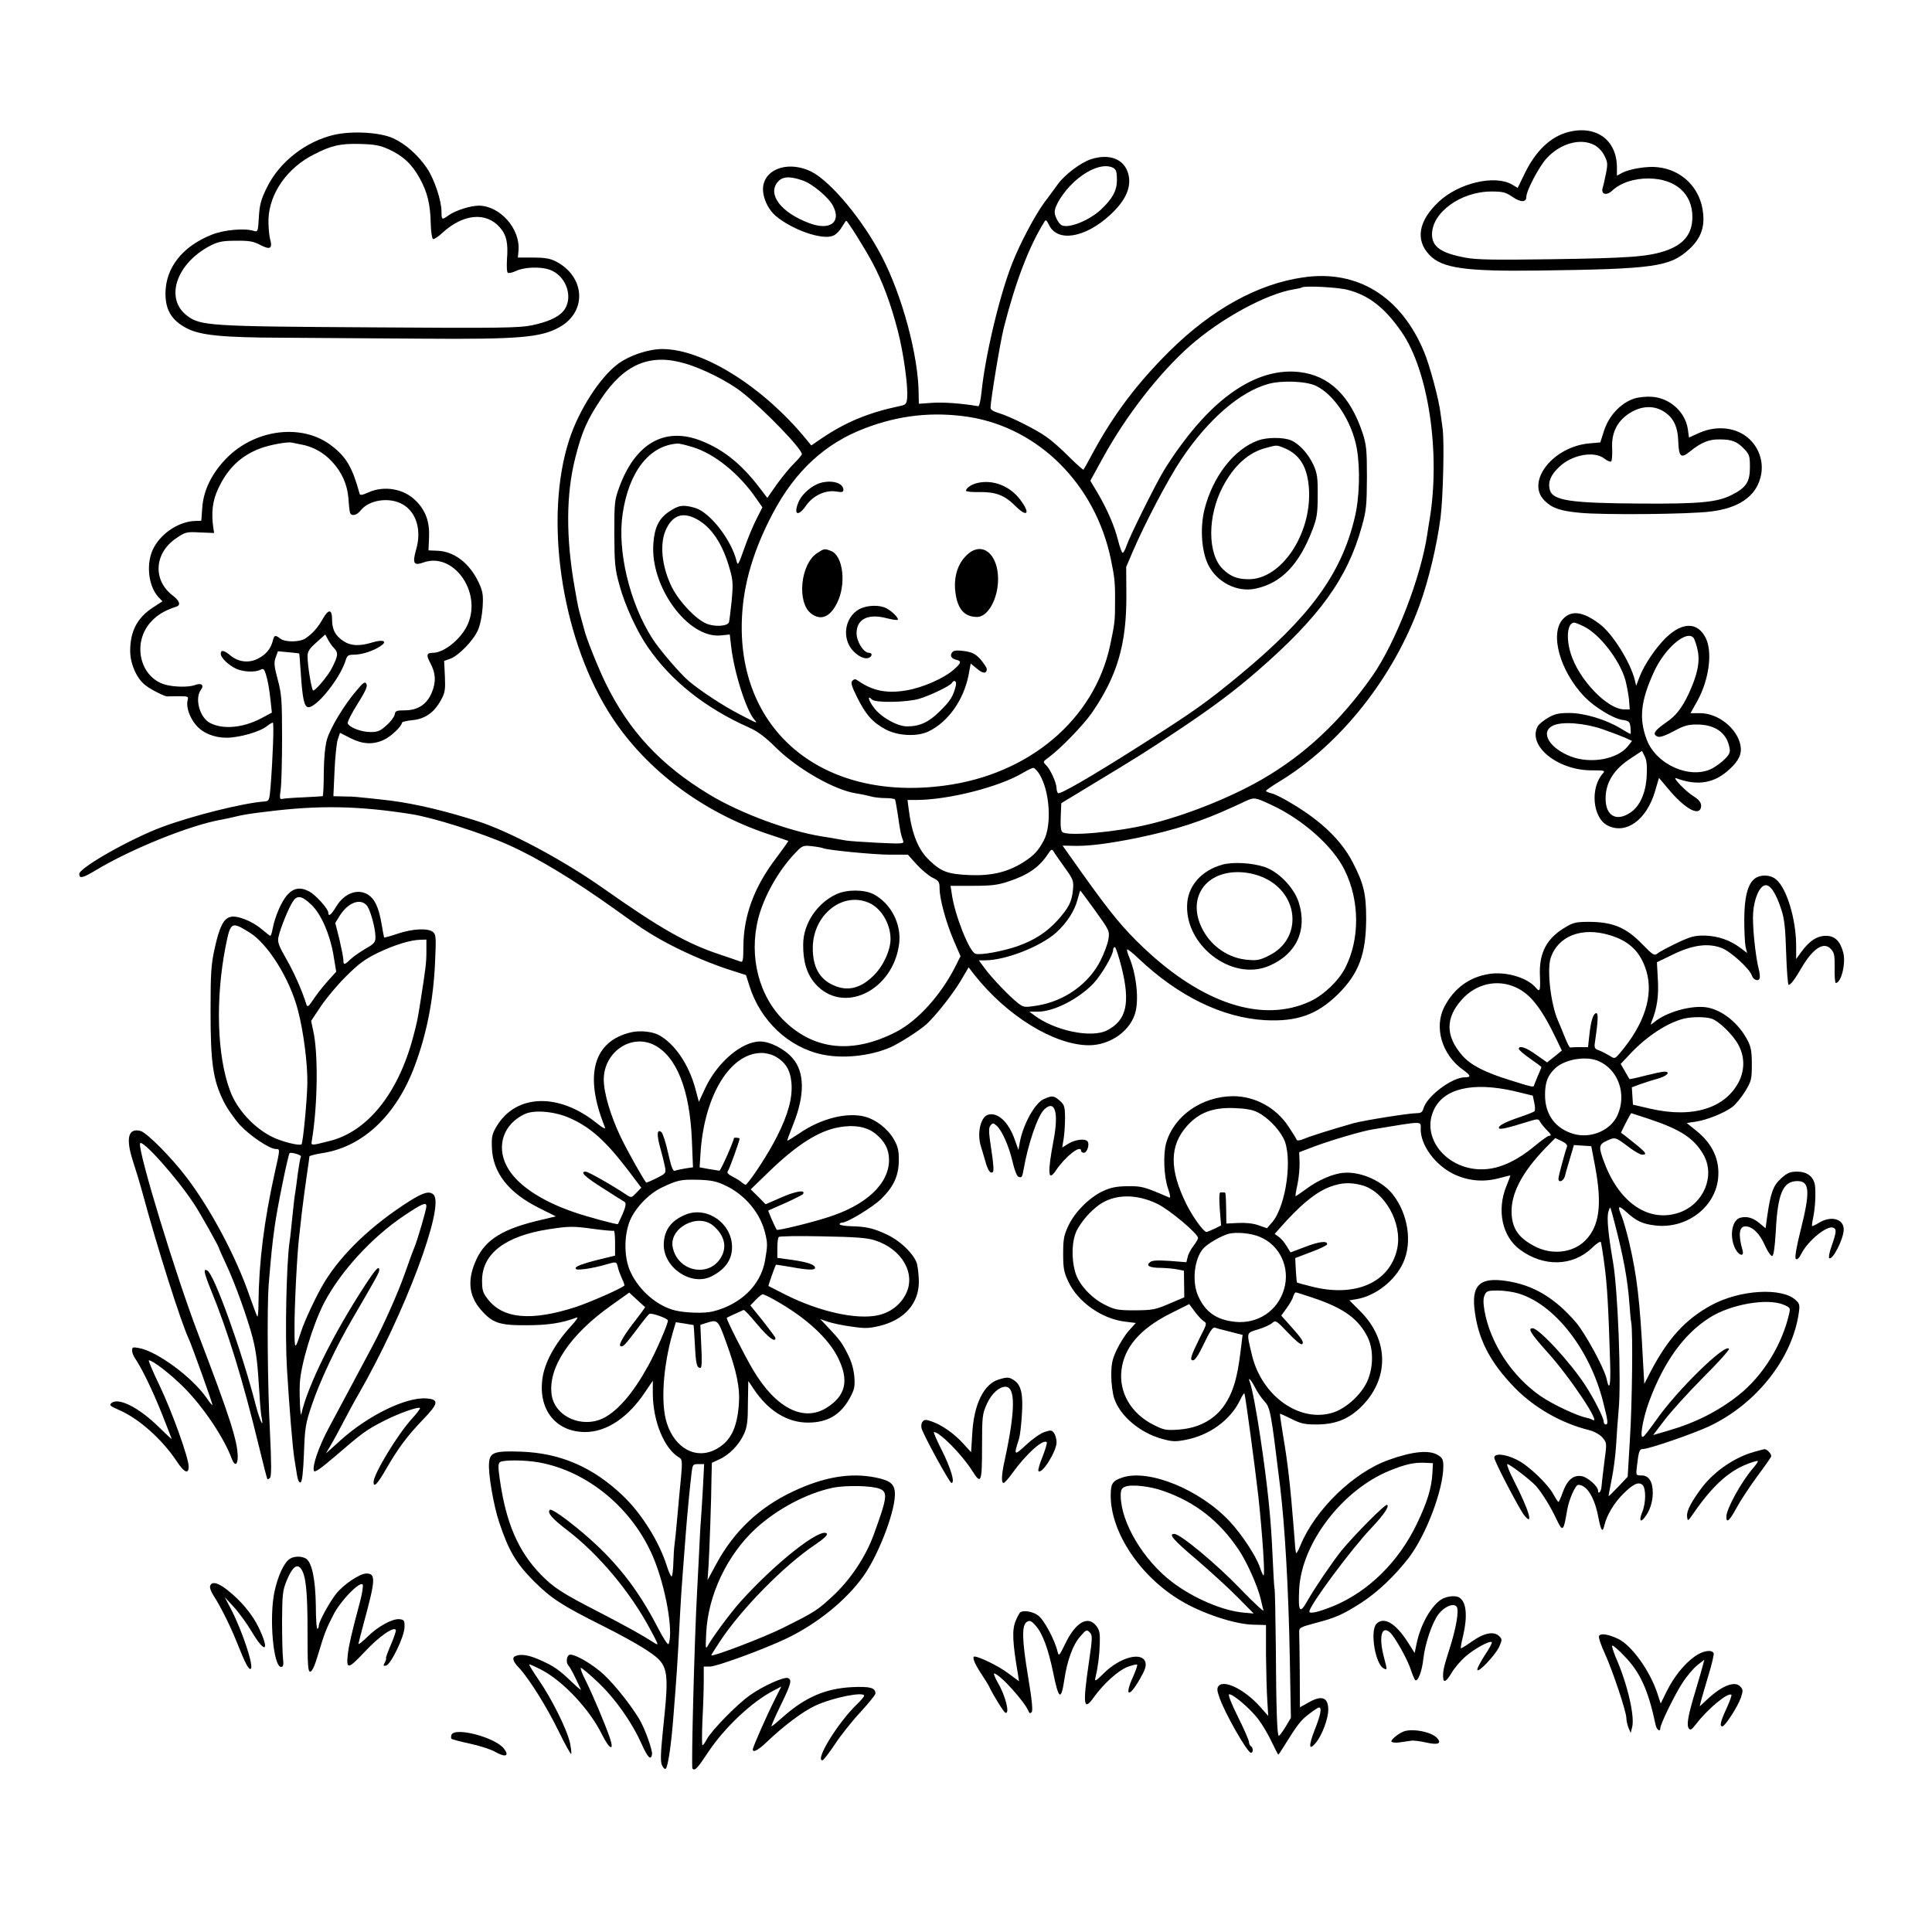 <?xml version="1.0" standalone="no"?>
<!DOCTYPE svg PUBLIC "-//W3C//DTD SVG 20010904//EN"
 "http://www.w3.org/TR/2001/REC-SVG-20010904/DTD/svg10.dtd">
<svg version="1.0" xmlns="http://www.w3.org/2000/svg"
 width="1024pt" height="1024pt" viewBox="0 0 1024 1024"
 preserveAspectRatio="xMidYMid meet">
<g transform="translate(0,1024) scale(0.1,-0.1)"
fill="#000000" stroke="none">
<path d="M8315 9541 c-95 -24 -175 -99 -234 -221 l-37 -76 -30 18 c-91 53
-283 8 -388 -91 -108 -101 -126 -203 -49 -283 66 -69 188 -87 573 -82 623 8
701 20 804 114 58 54 81 111 73 188 -12 133 -111 233 -243 246 -54 6 -146 -9
-186 -30 l-28 -15 0 43 c0 145 -108 225 -255 189z m134 -69 c20 -10 43 -33 54
-56 18 -34 19 -45 9 -95 -6 -31 -14 -66 -18 -78 -9 -33 21 -41 49 -15 46 43
117 67 197 66 141 -2 230 -80 230 -204 0 -90 -46 -147 -145 -180 -93 -31 -194
-38 -605 -44 -294 -4 -391 -3 -451 8 -130 24 -179 57 -179 124 0 116 153 227
315 227 61 0 76 -4 112 -29 44 -30 73 -29 73 1 0 32 67 159 105 201 72 81 180
112 254 74z"/>
<path d="M1773 9526 c-152 -35 -291 -143 -358 -279 -32 -65 -39 -91 -43 -158
-4 -76 -6 -79 -26 -73 -48 16 -160 6 -224 -20 -155 -62 -244 -174 -245 -311 0
-89 33 -144 115 -186 71 -36 185 -48 503 -49 165 -1 498 -3 740 -5 519 -4 633
6 732 62 147 83 134 270 -24 349 -28 14 -60 19 -118 19 l-80 0 3 36 c11 115
-97 238 -210 239 -44 0 -123 -25 -160 -51 -36 -26 -38 -25 -38 20 0 57 -37
169 -76 228 -47 70 -114 130 -180 160 -70 32 -215 40 -311 19z m287 -77 c76
-35 124 -80 164 -153 41 -74 57 -138 59 -241 1 -44 7 -80 12 -82 6 -2 29 13
50 33 110 101 231 112 304 29 36 -41 45 -84 38 -171 -2 -35 -1 -67 5 -70 5 -3
24 1 43 10 42 20 127 24 176 7 93 -30 133 -156 72 -223 -28 -31 -82 -55 -163
-72 -66 -14 -167 -16 -857 -11 -855 5 -900 8 -972 62 -119 91 -57 277 124 371
42 21 64 26 135 26 70 1 93 -3 129 -22 53 -28 67 -20 52 33 -5 21 -9 68 -8
105 6 137 100 271 242 342 91 47 139 58 245 55 77 -2 105 -8 150 -28z"/>
<path d="M5782 9396 c-54 -18 -138 -81 -175 -132 -16 -22 -48 -66 -73 -99 -49
-67 -127 -214 -168 -318 -68 -171 -144 -491 -164 -687 -4 -41 -12 -74 -17 -73
-87 15 -184 22 -242 18 l-73 -5 -1 53 c-1 200 -87 520 -195 727 -101 195 -269
396 -373 450 -113 56 -236 22 -255 -71 -10 -51 19 -123 65 -163 86 -73 244
-129 303 -106 15 5 36 26 47 45 12 19 22 35 24 35 7 0 97 -144 138 -220 55
-103 98 -218 136 -365 30 -116 55 -296 49 -355 -3 -32 -7 -36 -43 -43 -161
-34 -284 -85 -408 -169 l-57 -39 -27 33 c-229 279 -547 478 -763 478 -72 0
-172 -33 -232 -77 -96 -69 -210 -246 -261 -404 -133 -408 -45 -1029 204 -1435
183 -299 492 -536 854 -656 55 -18 101 -34 103 -35 2 0 -26 -40 -62 -88 -119
-155 -176 -310 -176 -476 0 -66 -3 -80 -14 -76 -8 3 -57 20 -108 37 -178 59
-316 137 -628 357 -210 147 -492 298 -660 351 -170 54 -320 90 -455 108 -46 6
-207 23 -214 22 -3 0 -26 0 -50 1 l-44 1 6 133 c3 72 11 148 17 167 l12 36 55
-28 c65 -33 120 -36 178 -9 37 17 95 72 95 90 0 5 25 11 56 14 68 7 116 41
152 108 21 38 23 54 20 125 l-4 81 33 12 c44 16 122 96 146 151 12 27 22 76
25 121 4 66 1 84 -20 130 -48 103 -130 167 -220 170 l-47 2 3 66 c4 85 -17
144 -70 197 -63 64 -168 82 -252 44 -31 -14 -44 -16 -46 -7 -38 139 -70 195
-149 255 -154 119 -403 89 -556 -66 -78 -80 -122 -169 -129 -262 l-5 -70 -31
-1 c-84 -2 -177 -61 -220 -140 -44 -79 -32 -205 25 -265 l20 -21 -49 -32 c-84
-54 -122 -126 -122 -231 0 -69 35 -148 82 -183 29 -23 108 -62 116 -58 1 0 27
1 57 1 54 0 55 -1 49 -24 -8 -33 11 -89 44 -128 36 -43 96 -68 163 -68 66 0
175 31 212 60 14 11 28 20 33 20 7 0 0 -189 -12 -340 -6 -73 -8 -76 -33 -78
-113 -8 -384 -76 -544 -136 -169 -63 -437 -216 -437 -248 0 -26 18 -22 85 18
188 114 506 242 670 270 16 3 46 9 65 14 44 11 84 18 180 29 273 34 481 30
760 -14 116 -18 377 -101 517 -164 156 -70 345 -185 558 -337 140 -101 173
-122 243 -162 104 -59 242 -120 356 -158 l100 -32 18 -57 c58 -185 207 -326
386 -364 109 -23 248 -9 357 36 47 20 159 91 196 125 50 46 137 157 180 228
l43 73 30 -39 c172 -218 423 -373 607 -374 117 0 227 81 249 183 16 77 1 198
-35 284 -9 20 -13 38 -11 41 3 2 29 -18 58 -46 213 -202 446 -316 673 -329
169 -9 276 29 386 137 111 110 149 211 150 400 0 133 -13 187 -72 301 -60 115
-164 216 -320 309 -44 27 -93 52 -109 55 -17 4 -30 10 -30 13 0 4 33 27 73 51
323 197 603 551 742 936 47 130 90 310 110 460 14 109 21 410 11 475 -2 14 -7
50 -11 80 -7 67 -58 257 -87 325 -122 294 -354 437 -640 395 -240 -34 -483
-168 -707 -389 -173 -171 -298 -337 -408 -540 -25 -47 -48 -88 -50 -90 -2 -3
-36 28 -76 67 -39 40 -94 88 -120 106 -57 41 -194 109 -254 127 -28 8 -43 18
-43 28 1 42 51 347 70 422 61 241 133 431 214 561 9 16 12 14 26 -14 44 -93
190 -70 323 52 84 77 116 149 97 219 -21 78 -100 109 -198 77z m119 -46 c15
-9 19 -22 19 -64 0 -56 -23 -99 -86 -158 -64 -59 -177 -103 -210 -80 -15 10
-34 47 -34 68 0 35 47 108 102 159 76 70 160 101 209 75z m-1648 -66 c52 -17
140 -91 162 -135 46 -87 -16 -133 -125 -92 -148 55 -222 150 -170 216 25 32
63 35 133 11z m2889 -580 c113 -29 197 -94 287 -224 142 -205 207 -641 148
-995 -3 -16 -8 -50 -12 -75 -33 -227 -167 -574 -290 -751 -169 -241 -360 -420
-590 -552 -169 -97 -409 -192 -600 -237 -168 -40 -419 -63 -453 -41 -9 5 -12
29 -10 81 l3 73 160 97 c253 153 290 176 465 293 181 121 293 205 415 311 330
287 477 491 553 766 24 85 26 113 27 260 0 147 -3 173 -23 235 -66 198 -177
305 -335 323 -207 24 -426 -111 -628 -388 -31 -41 -71 -102 -91 -135 -48 -80
-182 -351 -197 -397 -7 -21 -16 -38 -21 -38 -4 0 -15 30 -24 66 -19 76 -57
164 -110 254 l-37 62 67 122 c121 221 297 448 461 593 166 146 407 277 553
300 19 3 37 7 39 9 11 11 190 2 243 -12z m-3513 -390 c98 -28 233 -97 305
-154 120 -95 316 -299 316 -327 0 -5 -18 -26 -40 -48 -22 -21 -63 -71 -92
-111 l-51 -73 -36 47 c-98 130 -194 208 -313 255 -193 77 -350 -11 -436 -246
-25 -68 -26 -82 -26 -247 1 -158 3 -185 28 -274 27 -101 92 -243 149 -325 123
-179 305 -324 537 -427 47 -21 86 -50 145 -109 115 -112 309 -223 423 -240 21
-3 54 -10 73 -15 19 -6 55 -10 81 -10 26 0 49 -3 52 -8 2 -4 9 -41 15 -82 12
-87 17 -108 27 -134 7 -19 2 -19 -132 -13 -76 4 -152 9 -169 12 -86 15 -102
18 -130 22 -176 28 -434 124 -594 221 -259 156 -427 337 -552 593 -38 78 -103
239 -113 284 -2 6 -8 30 -15 55 -15 53 -17 61 -35 165 -47 265 -46 495 3 688
35 139 63 202 137 313 122 184 259 242 443 188z m3346 -119 c97 -47 190 -188
216 -330 19 -107 15 -264 -11 -370 -72 -300 -239 -527 -612 -835 -173 -143
-245 -194 -521 -369 -263 -167 -427 -262 -439 -255 -4 3 -8 15 -8 27 -1 29
-32 98 -55 121 -18 18 -18 19 11 40 63 46 185 171 232 239 134 195 183 363
182 621 l-1 151 35 82 c63 147 187 384 257 488 141 211 310 358 461 400 72 20
200 15 253 -10z m-1839 -165 c371 -59 670 -359 752 -755 19 -92 23 -122 22
-221 0 -104 -1 -115 -26 -234 -84 -393 -429 -685 -879 -744 -650 -86 -1105
296 -1072 899 9 176 63 355 163 544 118 224 277 371 488 451 183 70 361 89
552 60z m-3539 -146 c62 -11 119 -43 163 -91 53 -57 81 -121 87 -197 2 -34 6
-67 8 -73 7 -21 36 -15 57 12 44 56 152 72 222 32 73 -41 102 -138 71 -242
-20 -71 -12 -85 40 -66 157 56 309 -154 235 -326 -33 -77 -125 -153 -185 -153
-34 0 -37 -12 -15 -53 30 -55 32 -103 8 -159 -26 -62 -74 -93 -143 -93 -44 0
-50 -3 -53 -22 -2 -12 -21 -38 -43 -57 -33 -30 -46 -36 -85 -36 -49 0 -112 24
-121 46 -3 7 21 54 52 103 43 68 54 94 47 106 -7 14 -16 9 -54 -37 -65 -76
-136 -194 -155 -257 -10 -36 -16 -98 -17 -178 0 -68 -3 -123 -6 -123 -3 -1
-48 -3 -100 -6 -52 -2 -103 -6 -112 -8 -16 -4 -17 2 -10 52 4 32 7 156 7 277
0 197 -3 229 -23 303 -19 71 -21 89 -11 117 l12 33 56 -5 c31 -3 57 -6 57 -7
1 0 4 -46 8 -101 9 -137 18 -179 38 -183 41 -8 166 146 198 242 10 33 15 36
48 36 42 1 99 19 138 45 40 26 16 38 -42 20 -70 -21 -115 -19 -155 8 -42 28
-59 60 -59 115 0 54 -19 55 -49 2 -26 -46 -54 -78 -91 -103 -30 -21 -108 -22
-134 -2 -27 21 -33 19 -40 -11 -11 -43 -37 -74 -79 -95 -48 -25 -104 -18 -146
17 -33 28 -51 31 -51 9 0 -22 44 -63 85 -81 40 -16 98 -18 125 -4 16 8 20 5
29 -23 12 -40 18 -76 26 -148 l6 -56 -58 -31 c-96 -50 -203 -60 -271 -23 -54
29 -81 130 -47 175 19 25 2 38 -32 25 -32 -12 -109 -11 -156 2 -136 37 -179
223 -76 334 34 37 73 60 132 79 27 8 20 31 -18 60 -107 82 -97 226 20 304 47
32 54 34 125 30 l75 -3 -4 25 c-12 82 -5 146 26 211 50 107 120 174 224 213
48 18 145 36 166 30 6 -1 29 -6 50 -10z m2075 -14 c116 -35 248 -143 336 -272
l33 -47 -32 -63 c-18 -35 -47 -105 -65 -157 -30 -85 -34 -91 -40 -65 -27 112
-141 259 -220 282 -62 18 -86 15 -135 -18 -56 -36 -80 -85 -86 -170 -18 -229
183 -504 356 -488 l49 5 7 -61 c15 -136 79 -339 123 -390 20 -23 18 -22 -78
28 -84 43 -203 121 -268 175 -47 40 -153 163 -194 226 -121 189 -187 465 -158
661 33 224 141 363 291 373 9 1 46 -8 81 -19z m16 -379 c82 -42 143 -133 181
-271 16 -56 17 -79 9 -165 -6 -55 -12 -105 -14 -112 -6 -22 -72 -27 -118 -9
-56 22 -144 114 -184 192 -56 112 -68 238 -29 314 35 70 86 86 155 51z m-1916
-688 c22 -23 20 -40 -14 -106 -20 -39 -85 -117 -98 -117 -8 0 -30 132 -30 182
0 25 10 40 47 73 l47 42 14 -26 c7 -14 22 -36 34 -48z m3737 -666 c55 -89 67
-270 23 -352 -30 -56 -52 -79 -108 -115 -84 -53 -170 -73 -287 -68 -114 5
-148 18 -210 77 -61 57 -94 141 -111 274 l-6 47 48 0 c171 1 439 69 564 144
24 14 48 26 55 26 6 0 21 -15 32 -33z m1225 -161 c169 -77 332 -222 393 -348
80 -161 81 -366 3 -518 -36 -70 -114 -144 -187 -178 -250 -115 -565 -14 -879
282 -110 104 -177 185 -330 400 l-102 144 52 -1 c81 -3 190 11 344 42 201 42
343 88 507 164 17 7 46 21 65 30 48 22 52 21 134 -17z m-2373 -231 c16 -10
270 -35 357 -35 l94 0 45 -50 c25 -28 63 -60 84 -71 35 -17 39 -23 39 -58 0
-55 34 -180 75 -276 l36 -83 -27 -54 c-77 -152 -199 -287 -312 -346 -227 -118
-431 -100 -591 53 -139 132 -193 345 -142 547 30 118 108 255 195 346 39 41
42 42 90 37 27 -3 53 -8 57 -10z m1282 -103 c46 -64 48 -70 44 -118 -6 -64
-23 -96 -81 -161 -58 -64 -123 -106 -213 -138 -79 -27 -196 -49 -223 -40 -32
10 -109 203 -125 315 l-7 45 119 0 c97 0 131 4 188 23 106 35 165 77 211 148
16 24 19 25 29 10 5 -10 32 -47 58 -84z m162 -229 c74 -103 77 -108 70 -150
-3 -23 -22 -74 -41 -112 -62 -125 -192 -218 -338 -241 -65 -10 -70 -10 -100
13 -44 34 -140 134 -177 185 l-31 42 34 0 c109 1 291 72 376 147 55 50 98 115
113 175 7 26 14 48 15 48 1 0 36 -48 79 -107z m139 -298 c48 -191 27 -283 -76
-336 -84 -43 -279 -2 -388 81 l-24 18 45 0 c84 0 214 66 294 149 43 46 105
151 105 180 0 7 4 13 9 13 5 0 20 -47 35 -105z"/>
<path d="M6669 7906 c-128 -46 -241 -191 -285 -366 -24 -96 -16 -220 19 -292
46 -94 154 -149 251 -128 138 29 232 128 303 314 23 61 27 86 27 181 1 94 -3
117 -22 160 -28 60 -75 112 -119 131 -40 17 -126 17 -174 0z m139 -41 c84 -36
123 -103 130 -220 13 -237 -147 -475 -319 -475 -61 0 -96 14 -137 53 -83 80
-83 283 0 439 59 111 135 180 228 204 59 16 55 16 98 -1z"/>
<path d="M4347 7680 c-43 -13 -92 -55 -111 -93 -34 -74 -8 -91 37 -26 36 52
102 83 158 74 31 -5 39 -4 39 9 0 36 -61 54 -123 36z"/>
<path d="M5176 7679 c-30 -8 -56 -27 -56 -40 0 -5 33 -8 73 -7 85 1 132 -17
189 -74 62 -62 81 -42 28 30 -56 77 -149 113 -234 91z"/>
<path d="M4329 7307 c-86 -58 -106 -259 -31 -318 51 -40 101 -21 138 54 51 99
33 253 -32 277 -34 13 -36 13 -75 -13z"/>
<path d="M5132 7305 c-50 -42 -75 -109 -70 -186 8 -101 45 -149 117 -149 58 0
112 99 111 203 -1 129 -81 197 -158 132z"/>
<path d="M4564 7016 c-71 -31 -101 -123 -64 -195 22 -44 76 -79 104 -68 20 8
21 27 2 27 -29 0 -66 59 -66 104 0 74 60 105 157 80 31 -8 58 -12 61 -9 8 7
-29 45 -60 61 -34 18 -93 17 -134 0z"/>
<path d="M5050 6786 c-17 -17 -11 -35 15 -42 33 -8 32 -16 -12 -55 -52 -45
-164 -94 -248 -108 -104 -18 -180 -3 -257 51 -14 10 -20 10 -30 0 -10 -10 -5
-27 24 -86 46 -93 82 -134 150 -171 66 -36 170 -41 231 -11 103 51 183 164
210 295 l12 64 33 -27 c31 -27 52 -28 52 -2 0 7 -15 29 -32 50 -27 30 -43 38
-85 45 -34 5 -56 4 -63 -3z m16 -181 c-14 -56 -29 -80 -84 -134 -59 -59 -107
-81 -174 -81 -52 0 -138 48 -176 99 -30 40 -37 70 -10 43 18 -18 184 -15 249
4 60 18 164 68 174 84 12 20 27 10 21 -15z"/>
<path d="M6478 5657 c-106 -30 -175 -105 -185 -198 -22 -224 234 -424 434
-338 144 62 203 188 157 335 -24 77 -105 162 -179 188 -68 23 -169 29 -227 13z
m225 -71 c186 -88 199 -325 22 -411 -47 -24 -64 -27 -114 -22 -97 8 -187 68
-235 157 -90 166 11 318 204 307 44 -3 84 -13 123 -31z"/>
<path d="M4434 5501 c-103 -47 -176 -156 -177 -265 -1 -93 19 -158 64 -210
147 -167 415 -37 445 215 12 104 -46 213 -137 260 -50 25 -140 25 -195 0z
m169 -45 c66 -27 117 -111 117 -193 0 -60 -39 -145 -91 -195 -69 -68 -139 -84
-214 -49 -72 33 -107 96 -107 195 -1 174 154 301 295 242z"/>
<path d="M8657 8126 c-71 -26 -131 -92 -156 -171 l-19 -60 -58 -5 c-193 -17
-338 -203 -238 -303 40 -40 82 -55 189 -65 123 -12 579 -8 694 7 145 18 234
78 261 177 21 73 -1 153 -57 206 -65 62 -170 76 -266 34 l-55 -25 -6 44 c-14
93 -97 167 -193 172 -34 2 -74 -3 -96 -11z m173 -75 c42 -31 63 -77 65 -148 3
-85 14 -95 62 -56 61 49 101 65 158 64 65 0 92 -11 130 -51 27 -28 30 -38 30
-95 0 -79 -19 -109 -96 -148 -76 -39 -169 -48 -479 -46 -380 2 -471 16 -486
74 -10 41 5 78 50 120 67 65 186 87 240 44 14 -11 30 -18 35 -15 5 3 7 34 6
68 -5 79 23 140 83 182 68 48 144 51 202 7z"/>
<path d="M8285 6960 c-73 -76 -18 -276 113 -413 52 -54 150 -114 198 -122 39
-6 42 -9 46 -41 2 -19 2 -34 0 -34 -3 0 -26 13 -52 29 -77 47 -193 82 -272 82
-57 0 -78 -5 -114 -26 -24 -14 -48 -34 -54 -45 -55 -103 106 -234 288 -233 66
0 71 -1 58 -16 -69 -76 -55 -235 24 -276 97 -50 207 28 252 181 l21 71 48 -57
c83 -100 157 -145 173 -105 8 23 -3 43 -37 64 -43 26 -119 107 -92 96 113 -42
203 -27 283 49 49 45 65 81 57 125 -17 90 -118 171 -214 171 l-51 0 37 66 c62
113 81 260 43 334 -43 84 -123 84 -210 0 -55 -54 -116 -144 -141 -210 l-17
-45 -7 30 c-23 94 -118 247 -187 298 -88 66 -148 74 -193 27z m109 -40 c84
-40 191 -179 221 -285 7 -27 16 -74 19 -102 l4 -53 -29 0 c-90 0 -242 159
-284 297 -26 84 -17 163 19 163 5 0 28 -9 50 -20z m583 -62 c5 -7 15 -36 21
-65 13 -61 -1 -130 -48 -231 -35 -74 -68 -117 -119 -151 -65 -45 -76 -65 -42
-76 12 -3 43 8 83 30 53 29 75 35 122 35 95 0 157 -43 172 -120 6 -25 2 -37
-22 -61 -16 -17 -47 -40 -69 -52 -116 -60 -297 20 -347 153 -42 110 -32 205
37 356 58 129 176 229 212 182z m-483 -483 c43 -15 96 -35 117 -44 l39 -18
-21 -27 c-55 -70 -196 -96 -302 -56 -116 44 -167 132 -94 165 48 22 165 13
261 -20z m234 -245 c-4 -91 -36 -164 -87 -197 -74 -50 -131 -17 -131 74 0 86
44 156 134 214 l59 39 14 -28 c10 -18 14 -50 11 -102z"/>
<path d="M9303 5585 c-39 -27 -58 -99 -58 -220 0 -60 3 -125 7 -143 l8 -33
-33 25 c-55 42 -117 64 -187 67 -57 1 -75 -3 -150 -38 -47 -23 -94 -47 -104
-56 -19 -14 -24 -10 -85 52 -83 85 -153 114 -276 115 -70 0 -86 -3 -127 -28
-101 -59 -142 -137 -136 -260 3 -78 0 -87 -22 -61 -44 53 -158 87 -246 73
-106 -16 -187 -76 -238 -173 -57 -109 -14 -255 98 -335 42 -30 45 -40 10 -40
-69 0 -204 -102 -220 -167 -5 -17 -13 -23 -34 -23 -43 0 -279 -38 -335 -53
-115 -33 -229 -68 -263 -83 -24 -10 -38 -11 -40 -4 -2 6 -22 38 -44 71 -66 99
-177 159 -292 159 -165 -1 -313 -103 -355 -248 -17 -59 -12 -180 10 -242 12
-35 14 -50 6 -47 -135 58 -143 60 -218 60 -61 -1 -89 -6 -133 -26 -71 -33
-150 -111 -184 -185 -23 -49 -27 -70 -27 -147 0 -77 4 -98 27 -147 50 -108
177 -198 301 -213 l57 -7 -36 -40 c-20 -22 -49 -68 -65 -102 -24 -51 -29 -74
-29 -137 0 -42 7 -96 16 -122 31 -92 136 -181 252 -213 53 -15 72 -16 123 -6
127 23 239 104 290 208 12 26 24 44 25 38 7 -26 56 -391 74 -549 21 -199 36
-415 27 -415 -3 0 -12 20 -20 45 -21 60 -97 175 -160 242 -159 169 -428 278
-568 232 -53 -18 -62 -32 -62 -96 0 -195 156 -429 372 -557 111 -67 283 -124
379 -127 l72 -2 0 -161 c1 -89 4 -197 7 -241 l5 -80 -46 52 c-80 88 -188 142
-217 107 -10 -12 -9 -25 6 -66 31 -86 147 -288 165 -288 13 0 13 27 0 35 -5 3
-10 13 -10 21 0 9 -26 69 -59 135 -36 73 -54 119 -46 119 23 0 113 -78 154
-132 22 -29 54 -83 71 -120 18 -38 34 -68 35 -68 2 0 18 24 35 52 67 108 85
131 129 164 24 19 48 34 52 34 16 0 9 -39 -23 -119 -34 -88 -31 -114 8 -66 32
40 64 126 64 173 0 67 -35 79 -107 37 l-43 -24 -1 185 c-1 101 -2 196 -3 211
-1 26 3 28 84 50 108 28 147 45 245 108 87 56 180 145 253 240 92 122 182 360
182 484 0 33 -5 44 -26 57 -46 31 -136 22 -264 -24 -186 -66 -389 -263 -467
-452 -12 -30 -23 -48 -24 -40 -1 8 -3 20 -4 25 0 6 -4 53 -8 105 -17 216 -32
352 -57 495 -10 61 -17 111 -16 112 1 1 28 -11 60 -27 49 -25 71 -30 132 -30
101 0 170 27 238 93 150 148 149 354 -4 507 l-58 58 37 6 c101 17 204 97 248
193 49 106 27 256 -53 360 -55 72 -169 124 -260 117 -55 -3 -137 -38 -201 -86
-29 -21 -54 -38 -56 -38 -2 0 2 28 10 63 7 34 12 86 11 116 l-2 54 87 33 c90
33 250 80 302 88 279 46 255 46 255 -1 1 -84 75 -185 171 -234 75 -37 157 -46
239 -25 34 9 63 16 65 16 1 0 -8 -26 -21 -57 -52 -128 -22 -268 73 -337 125
-92 278 -88 380 9 24 24 46 38 48 31 2 -6 11 -60 19 -121 14 -104 21 -219 30
-518 4 -120 -4 -156 -19 -84 -12 55 -112 239 -162 298 -113 131 -227 199 -372
220 -132 19 -178 -19 -167 -139 16 -163 80 -290 218 -431 103 -104 245 -185
391 -221 29 -8 56 -23 71 -40 23 -28 23 -28 9 -131 -7 -57 -14 -116 -15 -131
-2 -25 -18 -41 -18 -19 0 23 -54 71 -86 77 -45 8 -78 -20 -102 -88 -9 -26 -19
-48 -22 -48 -3 0 -14 17 -25 37 -30 57 -134 156 -195 186 -62 31 -120 36 -120
11 0 -19 132 -271 159 -306 52 -63 24 30 -55 184 -25 49 -40 88 -35 88 13 0
122 -83 152 -116 32 -36 80 -114 109 -177 33 -69 37 -65 56 48 9 56 44 135 59
135 46 0 87 -67 107 -174 14 -71 22 -82 32 -39 12 52 51 117 98 164 53 53 82
67 103 49 20 -17 19 -97 -1 -145 -17 -42 -11 -58 12 -29 28 35 44 83 44 131 0
61 -21 93 -60 93 -29 0 -30 0 -24 48 9 79 13 92 32 92 32 0 264 80 350 120
251 118 442 360 476 602 6 40 4 49 -16 67 -73 69 -298 55 -448 -27 -138 -75
-231 -178 -323 -355 l-32 -62 -7 125 c-16 316 -32 449 -73 625 -13 55 -31 117
-39 137 -25 58 -19 63 23 25 54 -49 86 -64 153 -72 163 -20 316 92 334 246 11
100 -28 187 -118 258 l-48 39 48 7 c60 9 151 46 194 78 18 14 49 52 68 83 33
55 35 64 35 144 0 69 -5 93 -23 127 -47 90 -132 158 -212 173 -81 15 -220 -24
-284 -79 -18 -15 -19 -15 -12 4 29 72 38 135 33 223 l-5 92 85 41 c104 51 187
62 259 34 47 -18 148 -110 159 -145 7 -23 34 -34 41 -16 3 8 1 31 -5 52 -17
68 -34 231 -29 296 5 75 34 142 64 146 27 4 58 -43 86 -131 16 -48 21 -99 25
-229 3 -93 9 -168 13 -168 11 0 33 29 70 93 61 103 118 138 155 96 17 -18 20
-35 19 -100 -1 -44 2 -79 6 -79 29 0 55 107 39 163 -16 60 -45 87 -91 87 -47
0 -87 -26 -129 -83 l-29 -40 0 69 c0 142 -51 310 -108 354 -29 24 -79 26 -109
5z m-773 -301 c106 -31 165 -89 196 -190 39 -129 -10 -283 -139 -434 -28 -33
-29 -33 -55 -16 -15 9 -40 22 -55 28 -26 9 -28 14 -23 47 16 108 18 151 7 151
-16 0 -29 -40 -37 -115 l-7 -65 -43 0 c-24 0 -47 -1 -51 -2 -4 -2 -17 24 -30
57 -13 33 -28 69 -33 80 -40 86 -62 273 -41 338 39 116 164 165 311 121z
m-494 -278 c79 -37 137 -113 220 -288 l22 -46 -39 -32 -39 -31 -57 40 c-53 39
-93 52 -93 32 0 -6 27 -29 60 -52 33 -23 60 -43 60 -45 0 -1 -8 -22 -19 -46
-10 -24 -19 -46 -20 -50 -2 -12 -7 -11 -131 28 -132 41 -205 79 -249 129 -90
103 -91 199 -3 297 76 85 189 110 288 64z m1038 -166 c41 -15 116 -90 142
-142 31 -60 31 -126 3 -186 -71 -145 -244 -200 -469 -149 l-95 22 -3 46 -3 46
43 16 c24 8 65 22 92 29 51 14 74 38 37 38 -11 0 -57 -10 -101 -21 -45 -12
-82 -20 -84 -18 -1 2 -12 21 -24 42 l-22 38 48 51 c89 95 198 167 287 189 45
11 120 10 149 -1z m-601 -224 c105 -46 150 -176 100 -287 -36 -80 -139 -124
-229 -100 -99 27 -156 103 -155 209 0 66 15 104 54 140 51 48 164 67 230 38z
m-448 -159 l99 -24 8 -38 c5 -21 5 -42 1 -45 -5 -4 -39 -18 -78 -31 -78 -26
-117 -47 -110 -59 5 -8 45 1 154 35 52 16 55 16 64 -1 6 -10 21 -29 34 -42 25
-25 28 -32 13 -32 -6 0 -41 -25 -78 -56 -87 -72 -171 -112 -248 -120 -198 -21
-357 154 -285 312 52 115 206 151 426 101z m-1360 -112 c50 -25 108 -82 137
-137 51 -95 16 -358 -59 -446 l-28 -32 -45 16 c-28 10 -68 14 -107 12 l-63 -3
-1 73 c-2 89 -2 92 -11 92 -5 0 -13 0 -19 0 -7 0 -8 -28 -4 -88 l7 -87 -36
-18 c-20 -9 -39 -17 -41 -17 -15 0 -72 78 -106 146 -92 185 -91 312 3 417 63
70 137 98 248 94 59 -2 97 -8 125 -22z m2076 -36 c165 -55 236 -101 286 -186
66 -112 5 -262 -124 -309 -160 -57 -318 47 -399 262 -33 87 -31 98 15 119 43
19 42 19 117 -37 28 -21 58 -38 67 -38 31 0 23 11 -58 75 -27 22 -51 40 -53
41 -2 1 50 103 54 104 0 0 43 -14 95 -31z m-436 -148 c-11 -29 -45 -156 -45
-168 0 -25 28 -13 35 15 3 15 16 58 27 95 l20 68 46 -3 46 -3 20 -105 c39
-207 23 -322 -54 -397 -66 -65 -179 -76 -269 -27 -81 43 -114 90 -119 167 -7
106 53 222 181 354 l50 51 34 -16 c23 -11 32 -21 28 -31z m-1090 -202 c124
-31 220 -203 190 -339 -39 -177 -220 -257 -449 -200 -44 11 -81 21 -82 23 -1
1 -4 31 -6 66 l-3 63 84 32 c47 17 85 36 85 41 2 20 -42 15 -117 -14 l-77 -29
-21 34 c-11 19 -30 41 -42 49 l-21 15 24 27 c109 125 195 196 273 224 60 21
101 23 162 8z m-1080 -100 c65 -32 215 -158 215 -181 0 -5 -11 -24 -24 -41
-14 -18 -28 -44 -31 -59 l-7 -28 -89 7 c-66 4 -92 3 -104 -7 -23 -19 -2 -30
60 -30 28 -1 66 -4 85 -8 l35 -7 1 -70 1 -71 -80 -34 c-74 -32 -89 -34 -181
-35 -91 0 -107 3 -159 29 -73 36 -140 109 -158 173 -22 77 -18 170 9 223 26
49 70 99 116 133 82 59 198 61 311 6z m2425 -109 c45 -174 67 -294 76 -417 3
-43 7 -89 10 -103 9 -52 5 -423 -7 -616 l-12 -201 -49 -52 c-27 -28 -50 -51
-52 -51 -1 0 6 39 16 88 10 48 21 132 24 187 3 55 9 136 13 180 15 153 -4 641
-30 788 -25 146 -33 228 -25 262 4 15 9 26 11 24 2 -2 13 -42 25 -89z m-1882
-66 c106 -44 161 -163 128 -276 -33 -115 -139 -186 -259 -174 -98 10 -158 51
-196 136 -35 76 -21 200 27 253 23 26 97 68 135 78 42 10 119 3 165 -17z
m1368 -299 c193 -57 379 -295 450 -572 27 -106 29 -123 14 -123 -5 0 -10 7
-10 15 0 20 -50 119 -96 190 -76 119 -247 305 -281 305 -27 0 -10 -28 77 -125
120 -132 294 -393 240 -360 -5 3 -18 8 -29 10 -51 10 -181 71 -245 115 -152
105 -267 280 -298 453 -7 42 -7 66 1 83 9 21 17 24 69 24 32 0 81 -7 108 -15z
m-1086 -24 c162 -54 242 -112 290 -211 31 -65 29 -162 -5 -235 -33 -69 -109
-138 -177 -161 -176 -58 -379 84 -432 302 -30 126 -32 118 32 138 31 9 65 25
75 34 18 16 22 13 83 -51 35 -38 68 -65 74 -62 14 9 1 29 -59 96 l-50 56 28
39 c16 22 32 49 35 62 4 12 10 22 14 22 4 0 45 -13 92 -29z m2493 -36 c33 -14
37 -18 31 -43 -37 -168 -140 -335 -271 -438 -108 -85 -229 -146 -375 -188
l-76 -22 61 80 c34 45 126 146 204 225 79 78 140 147 137 152 -19 31 -276
-220 -386 -378 -32 -45 -62 -85 -69 -88 -20 -13 -2 95 31 185 78 211 184 359
321 446 111 71 306 105 392 69z m-3074 -87 c19 -11 18 -15 -19 -87 -49 -100
-56 -121 -36 -121 10 0 32 34 58 90 32 67 47 88 58 83 8 -3 33 -10 55 -15 22
-6 52 -13 66 -17 l25 -6 -13 -105 c-15 -116 -34 -185 -69 -245 -52 -91 -140
-143 -254 -152 -70 -5 -80 -3 -136 25 -119 60 -184 171 -170 290 14 120 98
218 255 298 l104 52 29 -39 c15 -21 37 -44 47 -51z m272 -350 c12 -24 33 -56
49 -73 33 -37 35 -45 85 -455 25 -207 44 -534 51 -895 l6 -330 -28 -47 c-16
-26 -32 -48 -36 -48 -9 0 -14 136 -16 482 -2 158 -4 293 -7 300 -2 7 -6 83
-10 168 -8 194 -25 365 -65 633 -20 134 -43 258 -55 290 -14 34 5 16 26 -25z
m941 -458 c-5 -79 -27 -151 -82 -266 -97 -202 -256 -358 -439 -435 -81 -33
-131 -45 -131 -30 0 31 223 332 330 444 65 69 95 113 82 121 -10 6 -178 -164
-243 -244 -50 -63 -139 -194 -179 -264 -41 -73 -50 -61 -44 62 13 243 229 526
481 628 83 33 124 43 183 41 l45 -2 -3 -55z m-1427 -92 c170 -59 298 -159 401
-313 43 -64 101 -194 116 -260 5 -22 11 -49 15 -60 3 -11 -53 41 -125 116
-124 129 -316 289 -348 289 -33 0 -6 -31 119 -137 72 -62 170 -151 217 -199
l85 -86 -55 5 c-110 10 -264 76 -375 160 -154 116 -274 317 -275 460 0 30 5
40 23 47 32 14 132 3 202 -22z"/>
<path d="M1522 5496 c-31 -35 -65 -115 -77 -179 -4 -20 -9 -37 -12 -37 -3 0
-23 16 -46 35 -50 43 -131 75 -166 65 -36 -9 -58 -52 -83 -166 -19 -86 -22
-129 -22 -334 0 -273 13 -363 68 -475 19 -39 59 -96 88 -128 54 -58 157 -127
190 -127 23 0 23 2 -6 -127 -57 -257 -84 -475 -86 -692 0 -41 -3 -72 -6 -69
-3 3 -22 55 -43 114 -71 206 -207 460 -334 626 -80 105 -210 236 -243 244 -64
16 -78 -38 -41 -155 14 -42 38 -121 53 -176 78 -289 202 -680 244 -770 19 -42
129 -349 126 -352 -2 -2 -16 15 -31 38 -77 110 -261 246 -358 264 -32 6 -37 5
-37 -12 0 -10 6 -27 13 -38 38 -55 94 -171 143 -293 30 -75 54 -138 54 -139 0
-2 -32 28 -71 66 -101 99 -208 154 -246 126 -16 -12 -13 -16 42 -40 104 -46
224 -154 301 -269 40 -61 64 -72 64 -29 0 46 -88 291 -155 431 -35 72 -60 132
-56 132 21 0 115 -73 186 -144 103 -103 214 -269 254 -379 15 -39 31 -33 31
11 0 83 -42 213 -209 650 -120 313 -318 964 -309 1011 7 30 200 -186 289 -324
29 -43 129 -222 129 -229 0 -2 17 -42 39 -88 48 -102 114 -288 140 -388 20
-79 26 -132 36 -295 3 -55 8 -113 12 -130 12 -64 -11 -11 -34 77 -72 279 -217
681 -253 703 -24 15 -20 -8 18 -102 89 -217 168 -474 253 -823 23 -96 44 -177
46 -179 2 -3 8 0 14 6 8 8 8 76 0 239 -13 250 -16 665 -7 784 14 167 18 209
32 310 14 102 71 380 79 388 7 7 65 -10 60 -18 -3 -4 -10 -43 -16 -86 -5 -44
-12 -90 -14 -104 -3 -14 -10 -74 -16 -135 -6 -60 -12 -117 -14 -125 -17 -114
-25 -495 -14 -675 13 -215 30 -417 39 -475 5 -30 12 -72 15 -93 4 -23 11 -37
18 -34 8 2 14 51 18 153 5 138 8 157 42 258 43 127 129 309 212 451 127 218
145 250 145 263 0 27 -19 6 -77 -83 -167 -256 -303 -531 -336 -680 -5 -22 -11
95 -8 160 4 99 69 314 129 430 87 166 252 346 421 460 97 65 121 76 121 52 0
-18 -49 -186 -65 -222 -7 -16 -29 -77 -49 -134 -37 -105 -114 -278 -172 -386
-76 -142 -190 -357 -235 -440 -50 -95 -85 -196 -75 -221 4 -10 35 11 113 78
144 124 164 139 258 187 78 40 183 77 191 68 3 -2 -17 -29 -44 -58 -76 -84
-202 -292 -202 -334 0 -32 20 -12 66 68 63 110 114 178 197 264 82 85 85 106
17 111 -108 8 -308 -90 -453 -220 l-80 -72 26 44 c15 25 45 81 68 125 23 44
58 109 79 145 245 426 459 997 398 1058 -21 21 -53 13 -129 -35 -198 -126
-355 -275 -449 -428 -39 -63 -106 -205 -125 -265 -32 -99 -34 -98 -34 20 -1
107 14 400 24 480 2 19 9 80 15 135 7 55 18 143 26 195 8 52 14 98 14 101 0 3
33 12 73 18 212 34 388 201 485 461 64 172 99 349 108 550 6 132 5 147 -11
160 -26 22 -108 18 -188 -9 -38 -13 -69 -21 -71 -20 -1 2 -7 33 -13 69 -15 89
-36 136 -74 159 -54 33 -125 6 -167 -64 -27 -45 -42 -56 -42 -32 0 20 -68 95
-101 112 -47 25 -83 19 -117 -19z m130 -53 c50 -48 97 -156 115 -263 l15 -90
-45 -50 c-25 -28 -59 -71 -76 -97 -25 -38 -32 -43 -37 -27 -22 72 -66 171
-107 242 -40 70 -47 89 -41 116 10 47 55 157 77 189 23 34 47 30 99 -20z m291
-1 c19 -20 47 -122 47 -168 0 -28 -6 -36 -52 -62 -29 -17 -65 -42 -80 -56 -33
-32 -38 -32 -38 -4 0 12 -10 61 -21 109 l-22 87 22 36 c44 71 109 97 144 58z
m-621 -144 c98 -60 214 -246 257 -412 30 -113 52 -288 50 -390 -2 -94 -23
-313 -31 -321 -10 -10 -109 15 -157 40 -96 48 -185 145 -221 242 -70 185 -79
488 -24 768 26 130 30 132 126 73z m938 -100 c0 -58 -3 -86 -31 -263 -17 -108
-19 -115 -40 -194 -80 -299 -243 -500 -444 -549 -104 -26 -97 -26 -91 10 30
185 33 459 6 575 l-11 52 52 78 c29 43 89 115 134 159 65 65 99 90 166 123 90
43 174 69 227 70 l32 1 0 -62z"/>
<path d="M3347 4769 c-202 -46 -253 -227 -141 -503 5 -13 -11 -5 -47 24 -198
158 -421 151 -524 -15 -26 -43 -30 -56 -28 -116 4 -133 87 -240 249 -321 l90
-45 -75 -18 c-201 -46 -295 -102 -345 -208 -50 -107 -43 -192 21 -267 62 -72
99 -85 243 -84 114 0 187 11 267 41 10 4 -3 -16 -29 -44 -89 -97 -144 -198
-154 -287 -19 -162 75 -276 228 -276 113 0 228 77 318 213 l40 59 0 -65 c0
-150 61 -297 141 -343 14 -8 16 -21 9 -99 -5 -49 -14 -146 -20 -215 -6 -69
-13 -136 -15 -148 -2 -13 -5 -55 -6 -93 -1 -38 -5 -72 -9 -74 -4 -2 -15 22
-25 53 -40 129 -134 279 -232 373 -160 153 -333 228 -543 235 -140 5 -164 -4
-168 -60 -5 -57 24 -226 54 -315 50 -150 89 -216 182 -310 95 -94 146 -128
372 -241 80 -40 174 -92 210 -115 138 -89 139 -96 103 -443 -12 -120 -13 -159
-4 -179 7 -15 16 -22 20 -17 12 13 29 130 40 274 18 226 21 266 36 555 3 61
10 162 15 225 5 63 12 151 15 195 7 93 23 261 31 323 5 39 7 42 35 42 l31 0
-6 -118 c-4 -64 -8 -144 -11 -177 -3 -33 -7 -114 -10 -180 -3 -66 -8 -163 -11
-215 -13 -235 -31 -916 -24 -924 13 -13 25 -1 84 88 87 131 234 269 349 327
l38 20 -36 -72 c-42 -83 -115 -249 -115 -261 0 -20 29 -4 75 40 89 85 190 161
257 192 90 42 258 76 258 52 0 -4 -16 -24 -36 -43 -101 -96 -226 -299 -185
-299 5 0 35 38 66 85 31 47 92 124 136 171 43 47 79 91 79 98 0 31 -29 38
-122 34 -143 -7 -251 -54 -368 -158 -30 -27 -58 -50 -61 -50 -3 0 18 49 48
110 56 115 62 137 39 146 -21 8 -134 -43 -201 -91 -70 -49 -206 -189 -229
-234 -9 -17 -19 -31 -23 -31 -3 0 -3 60 0 132 4 73 7 167 7 209 l0 76 33 0
c36 0 289 93 406 149 161 77 316 202 407 330 76 106 163 327 167 427 2 59 -19
79 -102 96 -134 27 -275 3 -438 -74 -179 -84 -314 -212 -407 -385 l-46 -85 5
70 c5 80 15 351 16 471 l2 81 39 18 c52 23 105 77 131 134 17 38 21 67 21 163
1 65 2 118 2 118 1 0 13 -18 28 -41 77 -116 178 -179 288 -179 104 0 173 41
222 130 25 46 28 60 24 114 -4 41 -15 81 -36 121 -30 59 -40 73 -110 147 l-35
37 40 -14 c23 -8 79 -20 125 -26 74 -11 94 -10 152 4 130 32 206 119 206 233
0 33 -5 76 -10 96 -15 51 -89 123 -164 157 -69 32 -106 40 -189 42 -31 1 -57
6 -57 10 0 5 6 9 14 9 27 0 162 82 207 126 66 65 92 122 93 204 0 55 -5 74
-28 114 -32 54 -92 101 -150 117 -96 26 -236 -9 -351 -89 -33 -22 -61 -39 -62
-38 -2 1 13 41 32 89 61 152 60 274 -3 347 -41 49 -120 90 -173 90 -98 0 -228
-111 -292 -249 l-33 -71 -18 68 c-35 131 -111 242 -196 287 -35 18 -98 24
-143 14z m121 -68 c118 -61 188 -237 199 -502 l6 -146 -41 -6 c-22 -4 -47 -9
-54 -12 -11 -5 -20 18 -37 94 -12 55 -28 104 -35 110 -24 20 -26 -13 -7 -81
10 -35 21 -80 25 -100 7 -36 6 -37 -45 -63 -28 -14 -53 -24 -54 -23 -16 19
-94 157 -134 239 -55 115 -91 236 -91 308 1 146 146 244 268 182z m635 -57
c59 -31 86 -73 92 -145 6 -77 -17 -165 -77 -283 -40 -81 -131 -222 -164 -255
-2 -2 -12 3 -21 11 -10 9 -33 23 -51 32 -23 12 -31 21 -24 29 8 11 62 160 62
172 0 5 -30 7 -30 3 -1 -17 -70 -173 -77 -173 -4 1 -30 5 -57 9 l-48 9 6 91
c23 295 157 512 319 515 21 1 52 -6 70 -15z m-1083 -330 c111 -49 191 -122
311 -279 l68 -90 -26 -27 c-26 -27 -27 -27 -52 -11 -81 54 -203 123 -217 123
-32 0 -5 -27 92 -88 54 -35 106 -67 114 -72 13 -8 5 -36 -35 -118 -3 -4 -161
38 -235 64 -180 62 -307 150 -355 245 -56 109 -14 224 98 275 51 23 159 13
237 -22z m1619 -82 c51 -41 73 -84 73 -140 0 -127 -122 -241 -328 -305 -90
-29 -264 -71 -267 -65 -12 19 -47 101 -45 102 2 1 43 19 91 40 48 22 90 43 93
47 15 24 -34 17 -111 -16 l-87 -38 -39 40 -40 39 98 95 c146 141 260 214 368
234 81 15 149 3 194 -33z m-797 -274 c107 -50 189 -148 214 -256 13 -54 12
-65 -1 -142 -22 -130 -128 -234 -277 -271 -45 -11 -142 -8 -198 5 -96 23 -192
105 -238 204 -33 70 -36 178 -8 260 24 70 100 153 174 188 85 40 100 43 192
41 68 -2 97 -8 142 -29z m-692 -232 c52 -7 98 -11 103 -9 4 2 7 -27 7 -64 l0
-68 -102 -25 c-60 -15 -104 -31 -106 -39 -4 -11 6 -12 50 -7 30 4 77 14 103
22 63 18 62 19 70 -13 3 -16 14 -43 22 -61 9 -18 14 -34 12 -36 -19 -17 -183
-89 -259 -114 -236 -76 -386 -62 -466 44 -25 32 -29 46 -29 98 1 142 123 235
355 271 107 16 124 17 240 1z m1487 -60 c144 -46 219 -177 164 -285 -30 -58
-81 -97 -147 -112 -113 -25 -309 18 -489 108 -49 25 -91 46 -92 47 -2 2 36
109 40 113 1 0 36 -5 77 -12 91 -17 130 -18 130 -5 0 17 -38 30 -120 42 l-80
11 0 52 c0 28 3 55 8 59 4 4 108 6 232 3 175 -3 237 -8 277 -21z m-1218 -353
c2 -1 -19 -30 -46 -65 -63 -80 -96 -135 -85 -142 13 -8 24 4 86 86 32 43 62
81 68 84 11 7 98 -24 98 -35 0 -20 -64 -167 -105 -241 -79 -143 -158 -235
-234 -275 -114 -58 -259 5 -277 121 -21 144 95 319 317 476 l94 67 40 -37 c22
-20 41 -38 44 -39z m690 35 c162 -91 281 -200 333 -305 59 -120 41 -200 -60
-264 -123 -78 -271 -2 -391 201 -45 76 -144 271 -139 275 2 2 21 11 43 21 22
10 43 19 46 21 4 2 36 -32 73 -77 58 -69 96 -98 96 -72 0 4 -30 44 -66 90
l-67 83 29 30 c15 16 32 29 37 29 5 0 35 -14 66 -32z m-260 -223 c56 -154 74
-242 67 -330 -10 -126 -44 -193 -117 -234 -106 -60 -221 -1 -265 137 -33 103
-20 300 32 480 l16 54 46 -7 c26 -4 48 -8 48 -8 1 -1 4 -48 7 -104 5 -103 10
-123 29 -123 8 0 9 35 5 114 l-5 114 31 10 c61 19 62 19 106 -103z m-993 -636
c257 -46 495 -242 605 -500 66 -155 109 -395 83 -462 -3 -9 -26 25 -58 87
-107 207 -223 354 -396 501 -95 80 -168 131 -176 122 -15 -14 13 -47 92 -107
167 -128 332 -324 440 -525 46 -86 47 -89 21 -72 -64 41 -141 84 -297 165
-191 98 -237 128 -304 197 -120 124 -184 273 -217 504 -10 69 -9 85 2 92 19
12 133 11 205 -2z m1807 -140 c43 -18 40 -45 -31 -240 -42 -118 -125 -243
-221 -331 -79 -73 -92 -82 -267 -169 -104 -51 -374 -154 -374 -142 0 2 20 34
45 72 112 171 341 404 504 513 47 32 70 53 63 60 -33 33 -272 -155 -458 -362
-47 -52 -143 -181 -168 -225 -17 -30 -17 -29 -13 60 10 201 110 412 262 553
114 104 268 186 406 216 72 15 210 12 252 -5z"/>
<path d="M3633 3802 c-77 -32 -113 -82 -115 -157 -2 -124 146 -224 253 -170
73 37 109 88 109 155 0 126 -133 219 -247 172z m147 -58 c61 -52 75 -114 40
-171 -65 -106 -227 -72 -254 54 -23 103 131 186 214 117z"/>
<path d="M5533 4415 c-47 -20 -110 -133 -128 -230 l-7 -40 -19 53 c-32 93 -89
148 -141 134 -40 -10 -61 -98 -39 -168 5 -16 15 -49 22 -74 15 -55 29 -74 42
-61 5 5 2 50 -9 119 -14 92 -15 114 -4 127 12 14 15 14 33 -2 28 -26 64 -106
84 -191 9 -41 23 -77 31 -79 17 -7 20 -3 27 37 24 138 75 287 110 320 56 53
77 -15 50 -159 -34 -180 -31 -228 12 -164 50 74 133 139 133 103 0 -5 7 -10
15 -10 16 0 31 43 20 59 -10 18 -65 12 -101 -10 l-34 -21 8 49 c4 26 7 77 7
112 -1 57 -4 66 -28 87 -32 28 -40 28 -84 9z"/>
<path d="M9441 3995 c-44 -40 -57 -77 -76 -213 l-7 -52 -30 25 c-35 30 -68 40
-103 31 -45 -11 -60 -97 -29 -162 19 -39 50 -48 40 -11 -24 83 -18 127 15 127
37 0 75 -37 103 -100 15 -34 33 -59 39 -57 8 2 14 48 19 130 10 202 38 267
115 267 65 0 68 -56 17 -259 -24 -96 -32 -147 -26 -153 7 -7 17 2 30 28 36 69
135 150 168 137 19 -7 18 -22 -7 -94 -12 -33 -18 -63 -14 -67 16 -16 76 99 77
150 2 57 -66 77 -131 37 -18 -11 -35 -19 -37 -17 -1 2 1 21 6 43 9 45 14 101
11 158 -2 55 -37 87 -96 87 -37 0 -51 -6 -84 -35z"/>
<path d="M5295 2929 c-80 -23 -134 -132 -142 -290 l-6 -96 -41 45 c-49 54
-112 98 -165 117 -34 12 -41 12 -51 0 -7 -8 -9 -24 -5 -37 13 -41 148 -288
158 -288 20 0 -3 77 -51 173 -27 53 -46 97 -42 97 31 0 149 -120 204 -207 46
-74 51 -61 51 130 0 165 2 174 27 229 24 52 64 88 97 88 54 0 53 -125 -3 -385
-18 -80 -20 -125 -7 -125 5 0 26 23 46 51 73 102 164 184 183 165 3 -3 -7 -38
-22 -76 -16 -39 -26 -74 -22 -77 18 -19 96 104 96 153 0 16 -6 38 -13 48 -12
17 -18 17 -51 6 -20 -6 -64 -37 -97 -68 -65 -60 -67 -58 -38 32 5 16 12 73 15
126 8 110 -4 160 -41 184 -27 18 -36 18 -80 5z"/>
<path d="M9298 2545 c-102 -28 -209 -101 -275 -186 -58 -77 -85 -127 -81 -158
3 -25 4 -25 33 17 98 142 183 221 280 260 32 13 59 21 62 18 2 -2 -9 -19 -25
-37 -63 -73 -142 -217 -142 -258 0 -36 16 -23 54 47 20 37 68 110 106 162 39
52 73 101 77 109 6 12 -22 42 -36 40 -3 0 -27 -7 -53 -14z"/>
<path d="M1538 1979 c-32 -18 -66 -93 -84 -179 -28 -140 -5 -395 36 -395 11 0
14 10 10 45 -3 25 -5 115 -5 200 1 141 3 160 25 214 29 70 54 90 75 62 26 -35
35 -118 35 -331 0 -180 2 -215 14 -215 10 0 24 30 41 88 35 116 42 135 83 215
36 71 137 176 154 159 4 -4 -1 -43 -13 -88 -44 -164 -59 -230 -65 -277 -10
-88 -1 -87 89 8 75 81 157 138 165 115 2 -4 -10 -40 -27 -79 -17 -39 -28 -71
-25 -71 2 0 0 -9 -6 -21 -10 -18 -9 -20 6 -17 25 5 97 153 98 203 1 36 -2 40
-26 43 -37 4 -115 -38 -170 -93 -27 -26 -48 -43 -48 -38 0 4 14 58 30 118 61
224 62 255 12 255 -35 0 -120 -57 -161 -108 -35 -45 -91 -147 -91 -167 0 -8
-3 -16 -7 -18 -5 -3 -9 52 -9 122 -2 141 -21 233 -54 251 -24 13 -60 12 -82
-1z"/>
<path d="M1114 1835 c-4 -9 5 -33 19 -54 35 -53 92 -167 127 -257 40 -101 59
-136 69 -129 18 11 -44 199 -104 315 l-34 65 47 -51 c26 -28 70 -88 98 -135
71 -119 95 -100 34 27 -34 69 -92 139 -163 195 -51 41 -84 49 -93 24z"/>
<path d="M7638 1762 c-54 -36 -108 -132 -129 -230 l-11 -53 -37 58 c-64 100
-126 136 -165 97 -37 -37 -6 -220 40 -238 17 -7 17 -9 -1 61 -28 106 -13 169
31 132 24 -20 92 -140 110 -194 9 -28 20 -54 24 -59 14 -14 37 45 44 112 9 81
47 193 80 236 30 40 79 61 96 41 15 -18 -2 -115 -39 -230 -29 -90 -34 -114
-32 -147 2 -30 18 -20 45 26 14 24 46 62 72 85 48 42 131 88 141 77 3 -3 -13
-33 -36 -67 -22 -34 -41 -69 -41 -78 0 -24 95 75 116 121 16 36 16 40 1 55
-28 29 -80 19 -144 -26 -31 -22 -58 -39 -60 -37 -2 2 3 32 12 67 24 104 17
177 -19 201 -20 14 -70 8 -98 -10z"/>
<path d="M5406 1693 c-4 -5 -14 -23 -22 -42 -21 -50 -18 -112 12 -289 l5 -33
-61 45 c-48 36 -151 86 -175 86 -14 0 -1 -35 33 -87 21 -32 42 -65 45 -73 22
-46 77 -135 86 -138 25 -8 0 91 -39 157 -16 28 -25 51 -21 51 28 0 165 -152
184 -203 3 -8 8 -9 15 -2 7 7 2 64 -19 189 -33 199 -34 273 -6 290 15 9 23 6
46 -20 37 -41 67 -123 93 -249 29 -143 42 -152 59 -39 15 103 46 187 84 230
31 36 35 38 50 23 16 -16 16 -26 -4 -162 -33 -227 -28 -260 28 -181 52 72 128
140 177 159 25 9 48 15 51 12 3 -3 -7 -31 -21 -63 -48 -105 -23 -116 35 -14
28 48 35 69 30 89 -16 59 -135 28 -221 -58 -38 -38 -49 -45 -45 -28 14 59 22
119 24 183 2 58 -1 74 -19 97 -44 56 -109 19 -164 -95 -32 -66 -34 -68 -41
-41 -15 63 -73 170 -103 191 -30 22 -81 29 -96 15z"/>
<path d="M8475 1568 c-3 -8 11 -49 31 -92 41 -90 114 -308 114 -342 0 -12 5
-35 11 -51 l12 -28 7 28 c17 56 -25 235 -86 372 -13 32 -22 60 -19 63 3 3 32
-21 64 -55 84 -86 127 -180 166 -365 5 -26 25 -40 25 -18 0 22 76 177 117 240
23 36 59 78 79 94 l37 29 -6 -24 c-3 -13 -21 -76 -40 -139 -40 -133 -49 -181
-36 -201 8 -11 15 -7 37 21 63 83 172 173 189 157 2 -3 -9 -35 -26 -72 -32
-69 -38 -95 -22 -95 14 0 82 105 98 152 12 36 12 43 -3 59 -28 31 -95 6 -171
-64 l-44 -41 7 30 c4 16 22 76 39 134 18 58 30 111 28 117 -9 22 -58 14 -100
-16 -57 -41 -109 -106 -148 -183 l-33 -67 -17 52 c-39 120 -137 257 -209 291
-53 25 -95 31 -101 14z"/>
<path d="M2733 1463 c-21 -8 -15 -29 19 -64 52 -56 147 -207 210 -337 33 -68
63 -121 65 -118 3 2 0 29 -6 58 -15 70 -96 233 -165 333 -30 44 -53 81 -51 83
2 2 31 -11 66 -29 114 -60 254 -209 319 -341 42 -84 68 -93 41 -15 -28 79 -88
221 -126 298 -20 38 -31 69 -26 69 5 0 46 -34 90 -76 91 -86 179 -210 231
-326 33 -74 50 -91 56 -56 3 22 -39 139 -67 185 -44 74 -127 179 -187 236 -54
51 -147 107 -179 107 -19 0 -26 -40 -10 -58 12 -14 30 -49 66 -127 2 -5 -18
11 -45 37 -71 68 -96 86 -168 118 -61 28 -104 35 -133 23z"/>
<path d="M7440 1063 c-30 -12 -70 -45 -65 -54 4 -5 23 -7 43 -4 20 3 48 7 62
9 14 2 50 -3 80 -10 62 -14 83 -5 57 24 -30 33 -130 52 -177 35z"/>
<path d="M2393 1045 c-3 -9 -3 -18 0 -21 3 -3 47 -15 99 -26 51 -11 113 -31
136 -45 52 -29 73 -20 43 19 -47 60 -261 116 -278 73z"/>
</g>
</svg>

